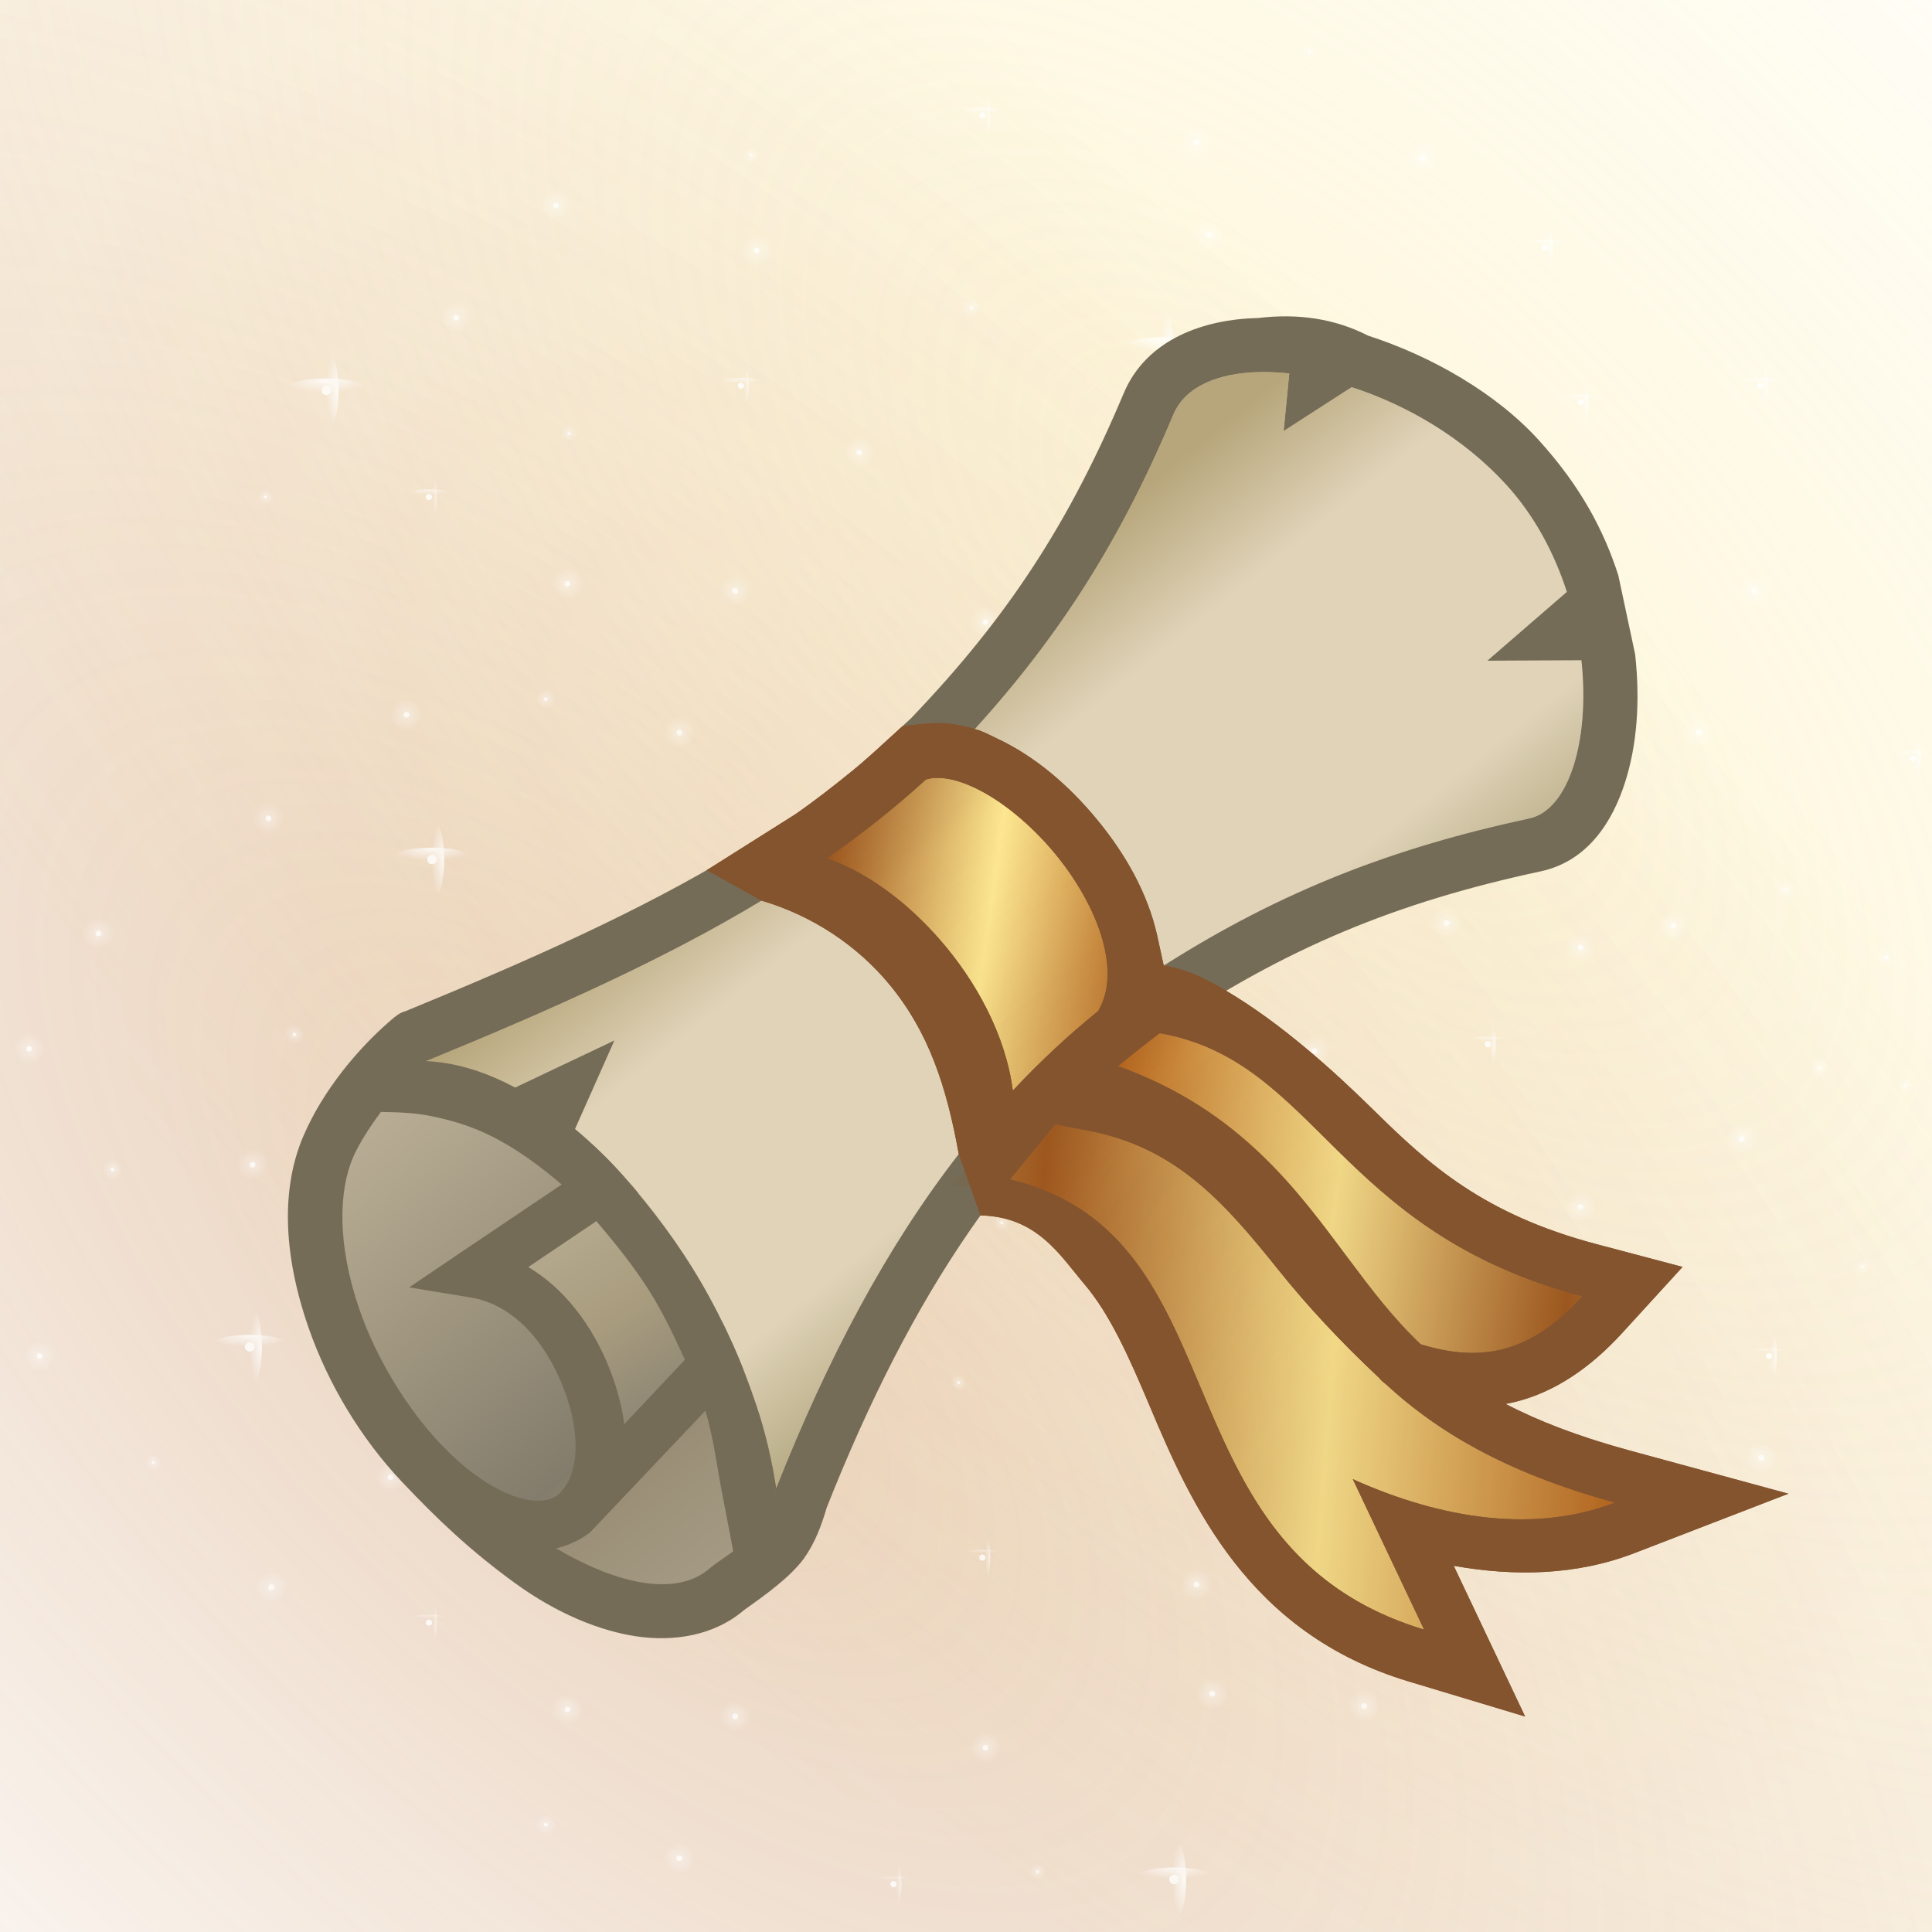 <svg height="500" viewBox="0 0 132.292 132.292" width="500" xmlns="http://www.w3.org/2000/svg" xmlns:xlink="http://www.w3.org/1999/xlink"><linearGradient id="a"><stop offset=".2" stop-color="#84542e"/><stop offset=".789" stop-color="#84542e" stop-opacity=".3"/><stop offset=".844" stop-color="#fde791" stop-opacity="0"/><stop offset=".899" stop-color="#84542e" stop-opacity=".15"/><stop offset="1" stop-color="#84542e"/></linearGradient><linearGradient id="b" gradientUnits="userSpaceOnUse" x1="24.89" x2="47.916" y1="63.626" y2="94.256"><stop offset="0" stop-color="#b7a67b"/><stop offset=".25" stop-color="#e0d3b8"/><stop offset=".5" stop-color="#e0d3b8"/><stop offset=".75" stop-color="#e0d3b8"/><stop offset="1" stop-color="#b2a780"/></linearGradient><linearGradient id="c" gradientUnits="userSpaceOnUse" x1="21.193" x2="44.479" y1="67.184" y2="97.86"><stop offset="0" stop-color="#b8ad94"/><stop offset=".286" stop-color="#a49a83"/><stop offset=".708" stop-color="#837c6c"/><stop offset=".79" stop-color="#9a8f76"/><stop offset="1" stop-color="#a49a83"/></linearGradient><linearGradient id="d" gradientUnits="userSpaceOnUse" x1="29.48" x2="45.497" y1="74.917" y2="103.648"><stop offset="0" stop-color="#b8ad94"/><stop offset=".286" stop-color="#a99c7e"/><stop offset=".5" stop-color="#8e8775"/><stop offset=".79" stop-color="#a99c7e"/><stop offset="1" stop-color="#c1b18b"/></linearGradient><radialGradient id="e" cx="4601.122" cy="4277.677" gradientTransform="matrix(0 1 -1 0 5224.576 -3824.576)" gradientUnits="userSpaceOnUse" r="11.251" xlink:href="#f"/><linearGradient id="f"><stop offset="0" stop-color="#fff"/><stop offset=".138" stop-color="#fff" stop-opacity=".863"/><stop offset="1" stop-color="#fff" stop-opacity="0"/></linearGradient><radialGradient id="g" cx="4694.348" cy="4395.814" gradientTransform="matrix(0 1 -1 0 5224.576 -3824.576)" gradientUnits="userSpaceOnUse" r="11.251" xlink:href="#f"/><radialGradient id="h" cx="4845.757" cy="4885.488" gradientTransform="matrix(0 1 -1 0 5224.576 -3824.576)" gradientUnits="userSpaceOnUse" r="11.251" xlink:href="#f"/><radialGradient id="i" cx="4996.82" cy="4201.078" gradientTransform="matrix(0 1 -1 0 5224.576 -3824.576)" gradientUnits="userSpaceOnUse" r="11.251" xlink:href="#f"/><radialGradient id="j" cx="4264.267" cy="4804.985" gradientTransform="matrix(0 1 -1 0 5224.576 -3824.576)" gradientUnits="userSpaceOnUse" r="11.251" xlink:href="#f"/><radialGradient id="k" cx="4253.016" cy="4349.753" gradientTransform="matrix(0 1 -1 0 5224.576 -3824.576)" gradientUnits="userSpaceOnUse" r="11.251" xlink:href="#f"/><radialGradient id="l" cx="4291.935" cy="4509.851" gradientTransform="matrix(0 1 -1 0 5224.576 -3824.576)" gradientUnits="userSpaceOnUse" r="11.251" xlink:href="#f"/><radialGradient id="m" cx="4178.792" cy="4193.676" gradientTransform="matrix(0 1 -1 0 5224.576 -3824.576)" gradientUnits="userSpaceOnUse" r="11.251" xlink:href="#f"/><radialGradient id="n" cx="4508.913" cy="4184.423" gradientTransform="matrix(0 1 -1 0 5224.576 -3824.576)" gradientUnits="userSpaceOnUse" r="11.251" xlink:href="#f"/><radialGradient id="o" cx="4169.539" cy="4599.017" gradientTransform="matrix(0 1 -1 0 5224.576 -3824.576)" gradientUnits="userSpaceOnUse" r="11.251" xlink:href="#f"/><radialGradient id="p" cx="4024.055" cy="4671.334" gradientTransform="matrix(0 1 -1 0 5224.576 -3824.576)" gradientUnits="userSpaceOnUse" r="11.251" xlink:href="#f"/><radialGradient id="q" cx="4381.278" cy="4473.039" gradientTransform="matrix(0 1 -1 0 5224.576 -3824.576)" gradientUnits="userSpaceOnUse" r="5.623" xlink:href="#f"/><radialGradient id="r" cx="4207.345" cy="4447.175" gradientTransform="matrix(0 1 -1 0 5224.576 -3824.576)" gradientUnits="userSpaceOnUse" r="5.623" xlink:href="#f"/><radialGradient id="s" cx="4156.027" cy="4803.986" gradientTransform="matrix(0 1 -1 0 5224.576 -3824.576)" gradientUnits="userSpaceOnUse" r="5.623" xlink:href="#f"/><radialGradient id="t" cx="4201.722" cy="5018.051" gradientTransform="matrix(0 1 -1 0 5224.576 -3824.576)" gradientUnits="userSpaceOnUse" r="5.623" xlink:href="#f"/><radialGradient id="u" cx="4756.598" cy="4610.267" gradientTransform="matrix(0 1 -1 0 5224.576 -3824.576)" gradientUnits="userSpaceOnUse" r="5.623" xlink:href="#f"/><radialGradient id="v" cx="4724.841" cy="4498.36" gradientTransform="matrix(0 1 -1 0 5224.576 -3824.576)" gradientUnits="userSpaceOnUse" r="5.623" xlink:href="#f"/><radialGradient id="w" cx="4755.599" cy="4916.609" gradientTransform="matrix(0 1 -1 0 5224.576 -3824.576)" gradientUnits="userSpaceOnUse" r="5.623" xlink:href="#f"/><radialGradient id="x" cx="4815.322" cy="4406.499" gradientTransform="matrix(0 1 -1 0 5224.576 -3824.576)" gradientUnits="userSpaceOnUse" r="5.623" xlink:href="#f"/><radialGradient id="y" cx="4840.134" cy="4528.795" gradientTransform="matrix(0 1 -1 0 5224.576 -3824.576)" gradientUnits="userSpaceOnUse" r="5.623" xlink:href="#f"/><radialGradient id="z" cx="4994.823" cy="4675.311" gradientTransform="matrix(0 1 -1 0 5224.576 -3824.576)" gradientUnits="userSpaceOnUse" r="5.623" xlink:href="#f"/><radialGradient id="A" cx="4625.987" cy="4580.401" gradientTransform="matrix(0 1 -1 0 5224.576 -3824.576)" gradientUnits="userSpaceOnUse" r="5.623" xlink:href="#f"/><radialGradient id="B" cx="4832.085" cy="4231.342" gradientTransform="matrix(0 1 -1 0 5224.576 -3824.576)" gradientUnits="userSpaceOnUse" r="5.623" xlink:href="#f"/><radialGradient id="C" cx="4920.223" cy="4281.308" gradientTransform="matrix(0 1 -1 0 5224.576 -3824.576)" gradientUnits="userSpaceOnUse" r="5.623" xlink:href="#f"/><radialGradient id="D" cx="4483.835" cy="4313.198" gradientTransform="matrix(0 1 -1 0 5224.576 -3824.576)" gradientUnits="userSpaceOnUse" r="5.623" xlink:href="#f"/><radialGradient id="E" cx="4664.439" cy="4695.527" gradientTransform="matrix(0 1 -1 0 5224.576 -3824.576)" gradientUnits="userSpaceOnUse" r="11.251" xlink:href="#f"/><radialGradient id="F" cx="4894.265" cy="4681.855" gradientTransform="matrix(0 1 -1 0 5224.576 -3824.576)" gradientUnits="userSpaceOnUse" r="11.251" xlink:href="#f"/><radialGradient id="G" cx="4985.57" cy="4361.004" gradientTransform="matrix(0 1 -1 0 5224.576 -3824.576)" gradientUnits="userSpaceOnUse" r="11.251" xlink:href="#f"/><radialGradient id="H" cx="4713.59" cy="4089.869" gradientTransform="matrix(0 1 -1 0 5224.576 -3824.576)" gradientUnits="userSpaceOnUse" r="11.251" xlink:href="#f"/><radialGradient id="I" cx="4757.596" cy="4804.985" gradientTransform="matrix(0 1 -1 0 5224.576 -3824.576)" gradientUnits="userSpaceOnUse" r="11.251" xlink:href="#f"/><radialGradient id="J" cx="4433.335" cy="5016.053" gradientTransform="matrix(0 1 -1 0 5224.576 -3824.576)" gradientUnits="userSpaceOnUse" r="11.251" xlink:href="#f"/><radialGradient id="K" cx="4371.572" cy="4725.934" gradientTransform="matrix(0 1 -1 0 5224.576 -3824.576)" gradientUnits="userSpaceOnUse" r="11.251" xlink:href="#f"/><radialGradient id="L" cx="4510.911" cy="4743.723" gradientTransform="matrix(0 1 -1 0 5224.576 -3824.576)" gradientUnits="userSpaceOnUse" r="11.251" xlink:href="#f"/><radialGradient id="M" cx="4269.433" cy="4686.561" gradientTransform="matrix(0 1 -1 0 5224.576 -3824.576)" gradientUnits="userSpaceOnUse" r="11.251" xlink:href="#f"/><radialGradient id="N" cx="4072.584" cy="4883.49" gradientTransform="matrix(0 1 -1 0 5224.576 -3824.576)" gradientUnits="userSpaceOnUse" r="11.251" xlink:href="#f"/><radialGradient id="O" cx="4484.833" cy="4664.189" gradientTransform="matrix(0 1 -1 0 5224.576 -3824.576)" gradientUnits="userSpaceOnUse" r="7.146" xlink:href="#f"/><radialGradient id="P" cx="4613.218" cy="4640.497" gradientTransform="matrix(0 1 -1 0 5224.576 -3824.576)" gradientUnits="userSpaceOnUse" r="7.146" xlink:href="#f"/><radialGradient id="Q" cx="4091.8" cy="4252.587" gradientTransform="matrix(0 1 -1 0 5224.576 -3824.576)" gradientUnits="userSpaceOnUse" r="7.146" xlink:href="#f"/><radialGradient id="R" cx="4666.436" cy="4863.952" gradientTransform="matrix(0 1 -1 0 5224.576 -3824.576)" gradientUnits="userSpaceOnUse" r="7.146" xlink:href="#f"/><radialGradient id="S" cx="4894.265" cy="4840.102" gradientTransform="matrix(0 1 -1 0 5224.576 -3824.576)" gradientUnits="userSpaceOnUse" r="7.146" xlink:href="#f"/><radialGradient id="T" cx="4974.319" cy="4809.609" gradientTransform="matrix(0 1 -1 0 5224.576 -3824.576)" gradientUnits="userSpaceOnUse" r="7.146" xlink:href="#f"/><radialGradient id="U" cx="4589.158" cy="4997.657" gradientTransform="matrix(0 1 -1 0 5224.576 -3824.576)" gradientUnits="userSpaceOnUse" r="7.146" xlink:href="#f"/><radialGradient id="V" cx="4065.439" cy="4519.784" gradientTransform="matrix(0 1 -1 0 5224.576 -3824.576)" gradientUnits="userSpaceOnUse" r="7.146" xlink:href="#f"/><radialGradient id="W" cx="4347.426" cy="4820.244" gradientTransform="matrix(0 1 -1 0 5224.576 -3824.576)" gradientUnits="userSpaceOnUse" r="7.146" xlink:href="#f"/><radialGradient id="X" cx="4533.578" cy="4593.169" gradientTransform="matrix(0 1 -1 0 5224.576 -3824.576)" gradientUnits="userSpaceOnUse" r="7.146" xlink:href="#f"/><radialGradient id="Y" cx="4448.222" cy="4220.091" gradientTransform="matrix(0 1 -1 0 5224.576 -3824.576)" gradientUnits="userSpaceOnUse" r="11.251" xlink:href="#f"/><radialGradient id="Z" cx="4908.245" cy="4929.858" gradientTransform="matrix(0 1 -1 0 5224.576 -3824.576)" gradientUnits="userSpaceOnUse" r="11.251" xlink:href="#f"/><radialGradient id="aa" cx="4987.567" cy="5014.055" gradientTransform="matrix(0 1 -1 0 5224.576 -3824.576)" gradientUnits="userSpaceOnUse" r="11.251" xlink:href="#f"/><radialGradient id="ab" cx="3991.565" cy="4813.099" gradientTransform="matrix(0 1 -1 0 5224.576 -3824.576)" gradientUnits="userSpaceOnUse" r="11.251" xlink:href="#f"/><radialGradient id="ac" cx="4012.805" cy="4351.751" gradientTransform="matrix(0 1 -1 0 5224.576 -3824.576)" gradientUnits="userSpaceOnUse" r="11.251" xlink:href="#f"/><radialGradient id="ad" cx="4683.097" cy="5027.304" gradientTransform="matrix(0 1 -1 0 5224.576 -3824.576)" gradientUnits="userSpaceOnUse" r="11.251" xlink:href="#f"/><radialGradient id="ae" cx="4367.481" cy="4195.673" gradientTransform="matrix(0 1 -1 0 5224.576 -3824.576)" gradientUnits="userSpaceOnUse" r="11.251" xlink:href="#f"/><radialGradient id="af" cx="4526.433" cy="4089.869" gradientTransform="matrix(0 1 -1 0 5224.576 -3824.576)" gradientUnits="userSpaceOnUse" r="11.251" xlink:href="#f"/><radialGradient id="ag" cx="4261.903" cy="4242.593" gradientTransform="matrix(0 1 -1 0 5224.576 -3824.576)" gradientUnits="userSpaceOnUse" r="11.251" xlink:href="#f"/><radialGradient id="ah" cx="16633.223" cy="4517.602" gradientTransform="matrix(0 .289 -1 0 5224.576 -4086.637)" gradientUnits="userSpaceOnUse" r="19.242" xlink:href="#f"/><radialGradient id="ai" cx="-15595.086" cy="5031.646" gradientTransform="matrix(.289 0 0 1 5221.342 -4303.403)" gradientUnits="userSpaceOnUse" r="19.242" xlink:href="#f"/><radialGradient id="aj" cx="16323.169" cy="4900.55" gradientTransform="matrix(0 .289 -1 0 5224.576 -4086.637)" gradientUnits="userSpaceOnUse" r="29.733" xlink:href="#f"/><radialGradient id="ak" cx="-16917.998" cy="4941.895" gradientTransform="matrix(.289 0 0 1 5221.342 -4303.403)" gradientUnits="userSpaceOnUse" r="29.733" xlink:href="#f"/><radialGradient id="al" cx="17536.6" cy="5029.302" gradientTransform="matrix(0 .289 -1 0 5224.576 -4086.637)" gradientUnits="userSpaceOnUse" r="29.733" xlink:href="#f"/><radialGradient id="am" cx="-17362.775" cy="5293.151" gradientTransform="matrix(.289 0 0 1 5221.342 -4303.403)" gradientUnits="userSpaceOnUse" r="29.733" xlink:href="#f"/><radialGradient id="an" cx="15154.966" cy="4975.07" gradientTransform="matrix(0 .289 -1 0 5224.576 -4086.637)" gradientUnits="userSpaceOnUse" r="29.733" xlink:href="#f"/><radialGradient id="ao" cx="-17175.43" cy="4603.73" gradientTransform="matrix(.289 0 0 1 5221.342 -4303.403)" gradientUnits="userSpaceOnUse" r="29.733" xlink:href="#f"/><radialGradient id="ap" cx="16788.486" cy="4380.138" gradientTransform="matrix(0 .289 -1 0 5224.576 -4086.637)" gradientUnits="userSpaceOnUse" r="29.733" xlink:href="#f"/><radialGradient id="aq" cx="-15120.208" cy="5076.591" gradientTransform="matrix(.289 0 0 1 5221.342 -4303.403)" gradientUnits="userSpaceOnUse" r="29.733" xlink:href="#f"/><radialGradient id="ar" cx="15052.254" cy="4385.373" gradientTransform="matrix(0 .289 -1 0 5224.576 -4086.637)" gradientUnits="userSpaceOnUse" r="29.733" xlink:href="#f"/><radialGradient id="as" cx="-15138.295" cy="4573.998" gradientTransform="matrix(.289 0 0 1 5221.342 -4303.403)" gradientUnits="userSpaceOnUse" r="29.733" xlink:href="#f"/><radialGradient id="at" cx="16060.047" cy="4376.767" gradientTransform="matrix(0 .289 -1 0 5224.576 -4086.637)" gradientUnits="userSpaceOnUse" r="29.733" xlink:href="#f"/><radialGradient id="au" cx="-15108.562" cy="4865.727" gradientTransform="matrix(.289 0 0 1 5221.342 -4303.403)" gradientUnits="userSpaceOnUse" r="29.733" xlink:href="#f"/><radialGradient id="av" cx="15866.068" cy="4081.262" gradientTransform="matrix(0 .289 -1 0 5224.576 -4086.637)" gradientUnits="userSpaceOnUse" r="29.733" xlink:href="#f"/><radialGradient id="aw" cx="-14087.729" cy="4809.576" gradientTransform="matrix(.289 0 0 1 5221.342 -4303.403)" gradientUnits="userSpaceOnUse" r="29.733" xlink:href="#f"/><radialGradient id="ax" cx="17890.787" cy="4106.278" gradientTransform="matrix(0 .289 -1 0 5224.576 -4086.637)" gradientUnits="userSpaceOnUse" r="29.733" xlink:href="#f"/><radialGradient id="ay" cx="-14174.147" cy="5395.679" gradientTransform="matrix(.289 0 0 1 5221.342 -4303.403)" gradientUnits="userSpaceOnUse" r="29.733" xlink:href="#f"/><radialGradient id="az" cx="15420.522" cy="4902.732" gradientTransform="matrix(0 .289 -1 0 5224.576 -4086.637)" gradientUnits="userSpaceOnUse" r="19.242" xlink:href="#f"/><radialGradient id="aA" cx="-16925.533" cy="4680.602" gradientTransform="matrix(.289 0 0 1 5221.342 -4303.403)" gradientUnits="userSpaceOnUse" r="19.242" xlink:href="#f"/><radialGradient id="aB" cx="17559.291" cy="4676.286" gradientTransform="matrix(0 .289 -1 0 5224.576 -4086.637)" gradientUnits="userSpaceOnUse" r="19.242" xlink:href="#f"/><radialGradient id="aC" cx="-16143.265" cy="5299.719" gradientTransform="matrix(.289 0 0 1 5221.342 -4303.403)" gradientUnits="userSpaceOnUse" r="19.242" xlink:href="#f"/><radialGradient id="aD" cx="16866.557" cy="4774.492" gradientTransform="matrix(0 .289 -1 0 5224.576 -4086.637)" gradientUnits="userSpaceOnUse" r="19.242" xlink:href="#f"/><radialGradient id="aE" cx="-16482.523" cy="5099.191" gradientTransform="matrix(.289 0 0 1 5221.342 -4303.403)" gradientUnits="userSpaceOnUse" r="19.242" xlink:href="#f"/><radialGradient id="aF" cx="16071.692" cy="4574.778" gradientTransform="matrix(0 .289 -1 0 5224.576 -4086.637)" gradientUnits="userSpaceOnUse" r="19.242" xlink:href="#f"/><radialGradient id="aG" cx="-15792.604" cy="4869.099" gradientTransform="matrix(.289 0 0 1 5221.342 -4303.403)" gradientUnits="userSpaceOnUse" r="19.242" xlink:href="#f"/><radialGradient id="aH" cx="16699.693" cy="4871.098" gradientTransform="matrix(0 .289 -1 0 5224.576 -4086.637)" gradientUnits="userSpaceOnUse" r="19.242" xlink:href="#f"/><radialGradient id="aI" cx="-16816.252" cy="5050.889" gradientTransform="matrix(.289 0 0 1 5221.342 -4303.403)" gradientUnits="userSpaceOnUse" r="19.242" xlink:href="#f"/><radialGradient id="aJ" cx="18061.07" cy="4512.032" gradientTransform="matrix(0 .289 -1 0 5224.576 -4086.637)" gradientUnits="userSpaceOnUse" r="19.242" xlink:href="#f"/><radialGradient id="aK" cx="-15575.844" cy="5444.972" gradientTransform="matrix(.289 0 0 1 5221.342 -4303.403)" gradientUnits="userSpaceOnUse" r="19.242" xlink:href="#f"/><radialGradient id="aL" cx="17188.609" cy="4244.961" gradientTransform="matrix(0 .289 -1 0 5224.576 -4086.637)" gradientUnits="userSpaceOnUse" r="19.242" xlink:href="#f"/><radialGradient id="aM" cx="-14653.234" cy="5192.417" gradientTransform="matrix(.289 0 0 1 5221.342 -4303.403)" gradientUnits="userSpaceOnUse" r="19.242" xlink:href="#f"/><radialGradient id="aN" cx="15143.32" cy="4682.585" gradientTransform="matrix(0 .289 -1 0 5224.576 -4086.637)" gradientUnits="userSpaceOnUse" r="19.242" xlink:href="#f"/><radialGradient id="aO" cx="-16165.027" cy="4600.359" gradientTransform="matrix(.289 0 0 1 5221.342 -4303.403)" gradientUnits="userSpaceOnUse" r="19.242" xlink:href="#f"/><radialGradient id="aP" cx="17652.088" cy="4368.16" gradientTransform="matrix(0 .289 -1 0 5224.576 -4086.637)" gradientUnits="userSpaceOnUse" r="19.242" xlink:href="#f"/><radialGradient id="aQ" cx="-15078.83" cy="5326.582" gradientTransform="matrix(.289 0 0 1 5221.342 -4303.403)" gradientUnits="userSpaceOnUse" r="19.242" xlink:href="#f"/><radialGradient id="aR" cx="3957.291" cy="4201.078" gradientTransform="matrix(0 1 -1 0 5224.576 -3824.576)" gradientUnits="userSpaceOnUse" r="11.251" xlink:href="#f"/><radialGradient id="aS" cx="3955.293" cy="4675.311" gradientTransform="matrix(0 1 -1 0 5224.576 -3824.576)" gradientUnits="userSpaceOnUse" r="5.623" xlink:href="#f"/><radialGradient id="aT" cx="3880.693" cy="4281.308" gradientTransform="matrix(0 1 -1 0 5224.576 -3824.576)" gradientUnits="userSpaceOnUse" r="5.623" xlink:href="#f"/><radialGradient id="aU" cx="3946.04" cy="4361.004" gradientTransform="matrix(0 1 -1 0 5224.576 -3824.576)" gradientUnits="userSpaceOnUse" r="11.251" xlink:href="#f"/><radialGradient id="aV" cx="14469.968" cy="4512.032" gradientTransform="matrix(0 .289 -1 0 5224.576 -4086.637)" gradientUnits="userSpaceOnUse" r="19.242" xlink:href="#f"/><radialGradient id="aW" cx="-15575.844" cy="4405.441" gradientTransform="matrix(.289 0 0 1 5221.342 -4303.403)" gradientUnits="userSpaceOnUse" r="19.242" xlink:href="#f"/><radialGradient id="aX" cx="16783.117" cy="4155.252" gradientTransform="matrix(0 .289 -1 0 5224.576 -4086.637)" gradientUnits="userSpaceOnUse" r="19.242" xlink:href="#f"/><radialGradient id="aY" cx="-14343.332" cy="5075.037" gradientTransform="matrix(.289 0 0 1 5221.342 -4303.403)" gradientUnits="userSpaceOnUse" r="19.242" xlink:href="#f"/><radialGradient id="aZ" cx="15184.698" cy="4089.869" gradientTransform="matrix(0 .289 -1 0 5224.576 -4086.637)" gradientUnits="userSpaceOnUse" r="19.242" xlink:href="#f"/><radialGradient id="a0" cx="-14117.461" cy="4612.337" gradientTransform="matrix(.289 0 0 1 5221.342 -4303.403)" gradientUnits="userSpaceOnUse" r="19.242" xlink:href="#f"/><radialGradient id="a1" cx="14799.68" cy="4114.885" gradientTransform="matrix(0 .289 -1 0 5224.576 -4086.637)" gradientUnits="userSpaceOnUse" r="19.242" xlink:href="#f"/><radialGradient id="a2" cx="-14203.88" cy="4500.884" gradientTransform="matrix(.289 0 0 1 5221.342 -4303.403)" gradientUnits="userSpaceOnUse" r="19.242" xlink:href="#f"/><radialGradient id="a3" cx="4250.447" cy="5175.268" gradientTransform="matrix(0 -1 1 0 -5135.664 5025.32)" gradientUnits="userSpaceOnUse" r="11.251" xlink:href="#f"/><radialGradient id="a4" cx="4163.456" cy="5234.179" gradientTransform="matrix(0 -1 1 0 -5135.664 5025.32)" gradientUnits="userSpaceOnUse" r="7.146" xlink:href="#f"/><radialGradient id="a5" cx="4333.559" cy="5224.185" gradientTransform="matrix(0 -1 1 0 -5135.664 5025.32)" gradientUnits="userSpaceOnUse" r="11.251" xlink:href="#f"/><radialGradient id="a6" cx="4028.946" cy="5182.67" gradientTransform="matrix(0 -1 1 0 -5135.664 5025.32)" gradientUnits="userSpaceOnUse" r="11.251" xlink:href="#f"/><radialGradient id="a7" cx="3952.348" cy="5262.9" gradientTransform="matrix(0 -1 1 0 -5135.664 5025.32)" gradientUnits="userSpaceOnUse" r="5.623" xlink:href="#f"/><radialGradient id="a8" cx="4358.677" cy="4918.607" gradientTransform="matrix(0 1 -1 0 5224.576 -3824.576)" gradientUnits="userSpaceOnUse" r="11.251" xlink:href="#f"/><radialGradient id="a9" cx="5075.558" cy="4804.985" gradientTransform="matrix(0 1 -1 0 5224.576 -3824.576)" gradientUnits="userSpaceOnUse" r="11.251" xlink:href="#f"/><radialGradient id="ba" cx="5064.307" cy="4349.753" gradientTransform="matrix(0 1 -1 0 5224.576 -3824.576)" gradientUnits="userSpaceOnUse" r="11.251" xlink:href="#f"/><radialGradient id="bb" cx="5103.226" cy="4509.851" gradientTransform="matrix(0 1 -1 0 5224.576 -3824.576)" gradientUnits="userSpaceOnUse" r="11.251" xlink:href="#f"/><radialGradient id="bc" cx="5192.569" cy="4473.039" gradientTransform="matrix(0 1 -1 0 5224.576 -3824.576)" gradientUnits="userSpaceOnUse" r="5.623" xlink:href="#f"/><radialGradient id="bd" cx="5182.863" cy="4725.934" gradientTransform="matrix(0 1 -1 0 5224.576 -3824.576)" gradientUnits="userSpaceOnUse" r="11.251" xlink:href="#f"/><radialGradient id="be" cx="5080.724" cy="4686.561" gradientTransform="matrix(0 1 -1 0 5224.576 -3824.576)" gradientUnits="userSpaceOnUse" r="11.251" xlink:href="#f"/><radialGradient id="bf" cx="5158.717" cy="4820.244" gradientTransform="matrix(0 1 -1 0 5224.576 -3824.576)" gradientUnits="userSpaceOnUse" r="7.146" xlink:href="#f"/><radialGradient id="bg" cx="5073.194" cy="4242.593" gradientTransform="matrix(0 1 -1 0 5224.576 -3824.576)" gradientUnits="userSpaceOnUse" r="11.251" xlink:href="#f"/><radialGradient id="bh" cx="18862.688" cy="4376.767" gradientTransform="matrix(0 .289 -1 0 5224.576 -4086.637)" gradientUnits="userSpaceOnUse" r="29.733" xlink:href="#f"/><radialGradient id="bi" cx="-15108.562" cy="5677.019" gradientTransform="matrix(.289 0 0 1 5221.342 -4303.403)" gradientUnits="userSpaceOnUse" r="29.733" xlink:href="#f"/><radialGradient id="bj" cx="18223.164" cy="4902.732" gradientTransform="matrix(0 .289 -1 0 5224.576 -4086.637)" gradientUnits="userSpaceOnUse" r="19.242" xlink:href="#f"/><radialGradient id="bk" cx="-16925.533" cy="5491.893" gradientTransform="matrix(.289 0 0 1 5221.342 -4303.403)" gradientUnits="userSpaceOnUse" r="19.242" xlink:href="#f"/><radialGradient id="bl" cx="18874.334" cy="4574.778" gradientTransform="matrix(0 .289 -1 0 5224.576 -4086.637)" gradientUnits="userSpaceOnUse" r="19.242" xlink:href="#f"/><radialGradient id="bm" cx="-15792.604" cy="5680.39" gradientTransform="matrix(.289 0 0 1 5221.342 -4303.403)" gradientUnits="userSpaceOnUse" r="19.242" xlink:href="#f"/><radialGradient id="bn" cx="4756.598" cy="3890.749" gradientTransform="matrix(0 1 -1 0 5224.576 -3824.576)" gradientUnits="userSpaceOnUse" r="5.623" xlink:href="#f"/><radialGradient id="bo" cx="4625.987" cy="3860.883" gradientTransform="matrix(0 1 -1 0 5224.576 -3824.576)" gradientUnits="userSpaceOnUse" r="5.623" xlink:href="#f"/><radialGradient id="bp" cx="4664.439" cy="3976.009" gradientTransform="matrix(0 1 -1 0 5224.576 -3824.576)" gradientUnits="userSpaceOnUse" r="11.251" xlink:href="#f"/><radialGradient id="bq" cx="4894.265" cy="3962.337" gradientTransform="matrix(0 1 -1 0 5224.576 -3824.576)" gradientUnits="userSpaceOnUse" r="11.251" xlink:href="#f"/><radialGradient id="br" cx="4371.572" cy="4006.416" gradientTransform="matrix(0 1 -1 0 5224.576 -3824.576)" gradientUnits="userSpaceOnUse" r="11.251" xlink:href="#f"/><radialGradient id="bs" cx="4510.911" cy="4024.205" gradientTransform="matrix(0 1 -1 0 5224.576 -3824.576)" gradientUnits="userSpaceOnUse" r="11.251" xlink:href="#f"/><radialGradient id="bt" cx="4269.433" cy="3967.044" gradientTransform="matrix(0 1 -1 0 5224.576 -3824.576)" gradientUnits="userSpaceOnUse" r="11.251" xlink:href="#f"/><radialGradient id="bu" cx="4484.833" cy="3944.671" gradientTransform="matrix(0 1 -1 0 5224.576 -3824.576)" gradientUnits="userSpaceOnUse" r="7.146" xlink:href="#f"/><radialGradient id="bv" cx="4613.218" cy="3920.979" gradientTransform="matrix(0 1 -1 0 5224.576 -3824.576)" gradientUnits="userSpaceOnUse" r="7.146" xlink:href="#f"/><radialGradient id="bw" cx="4533.578" cy="3873.651" gradientTransform="matrix(0 1 -1 0 5224.576 -3824.576)" gradientUnits="userSpaceOnUse" r="7.146" xlink:href="#f"/><radialGradient id="bx" cx="17559.291" cy="3956.767" gradientTransform="matrix(0 .289 -1 0 5224.576 -4086.637)" gradientUnits="userSpaceOnUse" r="19.242" xlink:href="#f"/><radialGradient id="by" cx="-13657.657" cy="5299.719" gradientTransform="matrix(.289 0 0 1 5221.342 -4303.403)" gradientUnits="userSpaceOnUse" r="19.242" xlink:href="#f"/><radialGradient id="bz" cx="16071.692" cy="3855.26" gradientTransform="matrix(0 .289 -1 0 5224.576 -4086.637)" gradientUnits="userSpaceOnUse" r="19.242" xlink:href="#f"/><radialGradient id="bA" cx="-13306.996" cy="4869.099" gradientTransform="matrix(.289 0 0 1 5221.342 -4303.403)" gradientUnits="userSpaceOnUse" r="19.242" xlink:href="#f"/><radialGradient id="bB" cx="15143.32" cy="3963.067" gradientTransform="matrix(0 .289 -1 0 5224.576 -4086.637)" gradientUnits="userSpaceOnUse" r="19.242" xlink:href="#f"/><radialGradient id="bC" cx="-13679.42" cy="4600.359" gradientTransform="matrix(.289 0 0 1 5221.342 -4303.403)" gradientUnits="userSpaceOnUse" r="19.242" xlink:href="#f"/><mask id="bD" maskUnits="userSpaceOnUse"><path d="m-13.229-13.229h158.75v158.75h-158.75z" fill="url(#bE)" filter="url(#bF)" stroke-width="11.83"/></mask><radialGradient id="bE" cx="66.146" cy="66.146" gradientTransform="matrix(-1 0 0 -1 132.292 132.292)" gradientUnits="userSpaceOnUse" r="66.146"><stop offset="0" stop-color="#fff"/><stop offset=".5" stop-color="#fff"/><stop offset=".75" stop-color="#808080"/><stop offset=".875" stop-color="#404040"/><stop offset="1"/></radialGradient><filter id="bF" color-interpolation-filters="sRGB" height="1.014" width="1.014" x="-.007" y="-.007"><feGaussianBlur stdDeviation=".446"/></filter><radialGradient id="bG" cx="703.056" cy="255.4" gradientTransform="matrix(.121 -.121 .058 .058 -57.693 112.547)" gradientUnits="userSpaceOnUse" r="1011.861"><stop offset="0" stop-color="#fde791"/><stop offset=".09" stop-color="#fde791"/><stop offset="1" stop-color="#fde791" stop-opacity="0"/></radialGradient><radialGradient id="bH" cx="703.056" cy="1070.218" gradientTransform="matrix(.121 -.121 .058 .058 -57.693 112.547)" gradientUnits="userSpaceOnUse" r="1011.861" spreadMethod="pad"><stop offset="0" stop-color="#b7671e"/><stop offset=".09" stop-color="#b7671e" stop-opacity=".9"/><stop offset="1" stop-color="#b7671e" stop-opacity="0"/></radialGradient><linearGradient id="bI" gradientUnits="userSpaceOnUse" x1="64.796" x2="52.47" y1="67.136" y2="50.613"><stop offset="0" stop-color="#84542e"/><stop offset=".2" stop-color="#84542e" stop-opacity=".8"/><stop offset=".75" stop-color="#fde791" stop-opacity="0"/><stop offset=".85" stop-color="#84542e" stop-opacity=".4"/><stop offset="1" stop-color="#84542e"/></linearGradient><linearGradient id="bJ" gradientUnits="userSpaceOnUse" x1="90.733" x2="65.485" xlink:href="#a" y1="92.284" y2="71.55"/><linearGradient id="bK" gradientUnits="userSpaceOnUse" x1="86.722" x2="74.465" xlink:href="#a" y1="78.035" y2="62.995"/><filter id="bL" color-interpolation-filters="sRGB" height="1.091" width="1.102" x="-.051" y="-.046"><feGaussianBlur stdDeviation=".473"/></filter><filter id="bM" color-interpolation-filters="sRGB" height="1.067" width="1.045" x="-.022" y="-.033"><feGaussianBlur stdDeviation=".346"/></filter><filter id="bN" color-interpolation-filters="sRGB" height="1.06" width="1.049" x="-.025" y="-.03"><feGaussianBlur stdDeviation=".494"/></filter><linearGradient id="bO" gradientTransform="matrix(391.593 0 0 -391.593 60.796 7618.49)" gradientUnits="userSpaceOnUse" spreadMethod="pad" x1="0" x2="1" y1="0" y2="0"><stop offset="0" stop-color="#9f571d"/><stop offset=".511" stop-color="#fde791"/><stop offset="1" stop-color="#b7671e"/></linearGradient><linearGradient id="bP" gradientTransform="matrix(3.78 0 0 3.78 -341.506 91.506)" gradientUnits="userSpaceOnUse" spreadMethod="reflect" x1="104.222" x2="110.071" xlink:href="#bO" y1="-10.62" y2="-9.585"/><linearGradient id="bQ" gradientTransform="matrix(3.78 0 0 3.78 -341.506 91.506)" gradientUnits="userSpaceOnUse" spreadMethod="reflect" x1="117.916" x2="109.423" xlink:href="#bO" y1="-5.401" y2="-6.945"/><linearGradient id="bR" gradientTransform="matrix(3.78 0 0 3.78 -341.506 91.506)" gradientUnits="userSpaceOnUse" spreadMethod="reflect" x1="107.653" x2="118.329" xlink:href="#bO" y1="-2.171" y2="-.974"/><g><g mask="url(#bD)" stroke-width=".094" transform="matrix(0 1 -1 0 132.292 -0)"><path d="m-16.763-16.763c-67.658 67.658-96.044 148.97-63.396 181.618 32.648 32.648 113.96 4.262 181.618-63.396 67.658-67.658 96.044-148.97 63.396-181.618-32.648-32.648-113.96-4.262-181.618 63.396z" fill="url(#bG)" opacity=".3"/><path d="m30.833 30.833c-67.658 67.658-96.044 148.97-63.396 181.618 32.648 32.648 113.96 4.262 181.618-63.396 67.658-67.658 96.044-148.97 63.396-181.618-32.648-32.648-113.96-4.262-181.618 63.396z" fill="url(#bH)" opacity=".3"/></g><g opacity=".8" transform="matrix(.097 0 0 .095 -1.845 -1.799)"><circle cx="946.9" cy="776.5" fill="url(#e)" opacity=".5" r="11.3"/><circle cx="828.8" cy="869.8" fill="url(#g)" opacity=".5" r="11.3"/><circle cx="339.1" cy="1021.2" fill="url(#h)" opacity=".5" r="11.3"/><circle cx="1023.5" cy="1172.2" fill="url(#i)" opacity=".5" r="11.3"/><circle cx="419.6" cy="439.7" fill="url(#j)" opacity=".5" r="11.3"/><circle cx="874.8" cy="428.4" fill="url(#k)" opacity=".5" r="11.3"/><circle cx="714.7" cy="467.4" fill="url(#l)" opacity=".5" r="11.3"/><circle cx="1030.9" cy="354.2" fill="url(#m)" opacity=".5" r="11.3"/><circle cx="1040.2" cy="684.3" fill="url(#n)" opacity=".5" r="11.3"/><circle cx="625.6" cy="345" fill="url(#o)" opacity=".5" r="11.3"/><circle cx="553.2" cy="199.5" fill="url(#p)" opacity=".5" r="11.3"/><circle cx="751.5" cy="556.7" fill="url(#q)" opacity=".5" r="5.6"/><circle cx="777.4" cy="382.8" fill="url(#r)" opacity=".5" r="5.6"/><circle cx="420.6" cy="331.5" fill="url(#s)" opacity=".5" r="5.6"/><circle cx="206.5" cy="377.1" fill="url(#t)" opacity=".5" r="5.6"/><circle cx="614.3" cy="932" fill="url(#u)" opacity=".5" r="5.6"/><circle cx="726.2" cy="900.3" fill="url(#v)" opacity=".5" r="5.6"/><circle cx="308" cy="931" fill="url(#w)" opacity=".5" r="5.6"/><circle cx="818.1" cy="990.7" fill="url(#x)" opacity=".5" r="5.6"/><circle cx="695.8" cy="1015.6" fill="url(#y)" opacity=".5" r="5.6"/><circle cx="549.3" cy="1170.2" fill="url(#z)" opacity=".5" r="5.6"/><circle cx="644.2" cy="801.4" fill="url(#A)" opacity=".5" r="5.6"/><circle cx="993.2" cy="1007.5" fill="url(#B)" opacity=".5" r="5.6"/><circle cx="943.3" cy="1095.6" fill="url(#C)" opacity=".5" r="5.6"/><circle cx="911.4" cy="659.3" fill="url(#D)" opacity=".5" r="5.6"/><circle cx="529" cy="839.9" fill="url(#E)" opacity=".5" r="11.3"/><circle cx="542.7" cy="1069.7" fill="url(#F)" opacity=".5" r="11.3"/><circle cx="863.6" cy="1161" fill="url(#G)" opacity=".5" r="11.3"/><circle cx="1134.7" cy="889" fill="url(#H)" opacity=".5" r="11.3"/><circle cx="419.6" cy="933" fill="url(#I)" opacity=".5" r="11.3"/><circle cx="208.5" cy="608.8" fill="url(#J)" opacity=".5" r="11.3"/><circle cx="498.6" cy="547" fill="url(#K)" opacity=".5" r="11.3"/><circle cx="480.9" cy="686.3" fill="url(#L)" opacity=".5" r="11.3"/><circle cx="538" cy="444.9" fill="url(#M)" opacity=".5" r="11.3"/><circle cx="341.1" cy="248" fill="url(#N)" opacity=".5" r="11.3"/><circle cx="560.4" cy="660.3" fill="url(#O)" opacity=".5" r="7.1"/><circle cx="584.1" cy="788.6" fill="url(#P)" opacity=".5" r="7.1"/><circle cx="972" cy="267.2" fill="url(#Q)" opacity=".5" r="7.1"/><circle cx="360.6" cy="841.9" fill="url(#R)" opacity=".5" r="7.1"/><circle cx="384.5" cy="1069.7" fill="url(#S)" opacity=".5" r="7.1"/><circle cx="415" cy="1149.7" fill="url(#T)" opacity=".5" r="7.1"/><circle cx="226.9" cy="764.6" fill="url(#U)" opacity=".5" r="7.1"/><circle cx="704.8" cy="240.9" fill="url(#V)" opacity=".5" r="7.1"/><circle cx="404.3" cy="522.8" fill="url(#W)" opacity=".5" r="7.1"/><circle cx="631.4" cy="709" fill="url(#X)" opacity=".5" r="7.1"/><circle cx="1004.5" cy="623.6" fill="url(#Y)" opacity=".5" r="11.3"/><circle cx="294.7" cy="1083.7" fill="url(#Z)" opacity=".5" r="11.3"/><circle cx="210.5" cy="1163" fill="url(#aa)" opacity=".5" r="11.3"/><circle cx="411.5" cy="167" fill="url(#ab)" opacity=".5" r="11.3"/><circle cx="872.8" cy="188.2" fill="url(#ac)" opacity=".5" r="11.3"/><circle cx="197.3" cy="858.5" fill="url(#ad)" opacity=".5" r="11.3"/><circle cx="1028.9" cy="542.9" fill="url(#ae)" opacity=".5" r="11.3"/><circle cx="1134.7" cy="701.9" fill="url(#af)" opacity=".5" r="11.3"/><circle cx="982" cy="437.3" fill="url(#ag)" opacity=".5" r="11.3"/><ellipse cx="707" cy="728.2" fill="url(#ah)" rx="19.2" ry="5.6"/><ellipse cx="707" cy="728.2" fill="url(#ai)" rx="5.6" ry="19.2"/><ellipse cx="324" cy="638.5" fill="url(#aj)" rx="29.7" ry="8.6"/><ellipse cx="324" cy="638.5" fill="url(#ak)" rx="8.6" ry="29.7"/><ellipse cx="195.3" cy="989.7" fill="url(#al)" rx="29.7" ry="8.6"/><ellipse cx="195.3" cy="989.7" fill="url(#am)" rx="8.6" ry="29.7"/><ellipse cx="249.5" cy="300.3" fill="url(#an)" rx="29.7" ry="8.6"/><ellipse cx="249.5" cy="300.3" fill="url(#ao)" rx="8.6" ry="29.7"/><ellipse cx="844.4" cy="773.2" fill="url(#ap)" rx="29.7" ry="8.6"/><ellipse cx="844.4" cy="773.2" fill="url(#aq)" rx="8.6" ry="29.7"/><ellipse cx="839.2" cy="270.6" fill="url(#ar)" rx="29.7" ry="8.6"/><ellipse cx="839.2" cy="270.6" fill="url(#as)" rx="8.6" ry="29.7"/><ellipse cx="847.8" cy="562.3" fill="url(#at)" rx="29.7" ry="8.6"/><ellipse cx="847.8" cy="562.3" fill="url(#au)" rx="8.6" ry="29.7"/><ellipse cx="1143.3" cy="506.2" fill="url(#av)" rx="29.7" ry="8.6"/><ellipse cx="1143.3" cy="506.2" fill="url(#aw)" rx="8.6" ry="29.7"/><ellipse cx="1118.3" cy="1092.3" fill="url(#ax)" rx="29.7" ry="8.6"/><ellipse cx="1118.3" cy="1092.3" fill="url(#ay)" rx="8.6" ry="29.7"/><ellipse cx="321.8" cy="377.2" fill="url(#az)" rx="19.2" ry="5.6"/><ellipse cx="321.8" cy="377.2" fill="url(#aA)" rx="5.6" ry="19.2"/><ellipse cx="548.3" cy="996.3" fill="url(#aB)" rx="19.2" ry="5.6"/><ellipse cx="548.3" cy="996.3" fill="url(#aC)" rx="5.6" ry="19.2"/><ellipse cx="450.1" cy="795.8" fill="url(#aD)" rx="19.2" ry="5.6"/><ellipse cx="450.1" cy="795.8" fill="url(#aE)" rx="5.6" ry="19.2"/><ellipse cx="649.8" cy="565.7" fill="url(#aF)" rx="19.2" ry="5.6"/><ellipse cx="649.8" cy="565.7" fill="url(#aG)" rx="5.6" ry="19.2"/><ellipse cx="353.5" cy="747.5" fill="url(#aH)" rx="19.2" ry="5.6"/><ellipse cx="353.5" cy="747.5" fill="url(#aI)" rx="5.6" ry="19.2"/><ellipse cx="712.5" cy="1141.6" fill="url(#aJ)" rx="19.2" ry="5.6"/><ellipse cx="712.5" cy="1141.6" fill="url(#aK)" rx="5.6" ry="19.2"/><ellipse cx="979.6" cy="889" fill="url(#aL)" rx="19.2" ry="5.6"/><ellipse cx="979.6" cy="889" fill="url(#aM)" rx="5.6" ry="19.2"/><ellipse cx="542" cy="297" fill="url(#aN)" rx="19.2" ry="5.6"/><ellipse cx="542" cy="297" fill="url(#aO)" rx="5.6" ry="19.2"/><ellipse cx="856.4" cy="1023.2" fill="url(#aP)" rx="19.2" ry="5.6"/><ellipse cx="856.4" cy="1023.2" fill="url(#aQ)" rx="5.6" ry="19.2"/><circle cx="1023.5" cy="132.7" fill="url(#aR)" opacity=".5" r="11.3"/><circle cx="549.3" cy="130.7" fill="url(#aS)" opacity=".5" r="5.6"/><circle cx="943.3" cy="56.1" fill="url(#aT)" opacity=".5" r="5.6"/><circle cx="863.6" cy="121.5" fill="url(#aU)" opacity=".5" r="11.3"/><ellipse cx="712.5" cy="102" fill="url(#aV)" rx="19.2" ry="5.6"/><ellipse cx="712.5" cy="102" fill="url(#aW)" rx="5.6" ry="19.2"/><ellipse cx="1069.3" cy="771.6" fill="url(#aX)" rx="19.2" ry="5.6"/><ellipse cx="1069.3" cy="771.6" fill="url(#aY)" rx="5.6" ry="19.2"/><ellipse cx="1134.7" cy="308.9" fill="url(#aZ)" rx="19.2" ry="5.6"/><ellipse cx="1134.7" cy="308.9" fill="url(#a0)" rx="5.6" ry="19.2"/><ellipse cx="1109.7" cy="197.5" fill="url(#a1)" rx="19.2" ry="5.6"/><ellipse cx="1109.7" cy="197.5" fill="url(#a2)" rx="5.6" ry="19.2"/><circle cx="39.6" cy="774.9" fill="url(#a3)" opacity=".5" r="11.3"/><circle cx="98.5" cy="861.9" fill="url(#a4)" opacity=".5" r="7.1"/><circle cx="88.5" cy="691.8" fill="url(#a5)" opacity=".5" r="11.3"/><circle cx="47" cy="996.4" fill="url(#a6)" opacity=".5" r="11.3"/><circle cx="127.2" cy="1073" fill="url(#a7)" opacity=".5" r="5.6"/><circle cx="306" cy="534.1" fill="url(#a8)" opacity=".5" r="11.3"/><circle cx="419.6" cy="1251" fill="url(#a9)" opacity=".5" r="11.3"/><circle cx="874.8" cy="1239.7" fill="url(#ba)" opacity=".5" r="11.3"/><circle cx="714.7" cy="1278.6" fill="url(#bb)" opacity=".5" r="11.3"/><circle cx="751.5" cy="1368" fill="url(#bc)" opacity=".5" r="5.6"/><circle cx="498.6" cy="1358.3" fill="url(#bd)" opacity=".5" r="11.3"/><circle cx="538" cy="1256.1" fill="url(#be)" opacity=".5" r="11.3"/><circle cx="404.3" cy="1334.1" fill="url(#bf)" opacity=".5" r="7.1"/><circle cx="982" cy="1248.6" fill="url(#bg)" opacity=".5" r="11.3"/><ellipse cx="847.8" cy="1373.6" fill="url(#bh)" rx="29.7" ry="8.6"/><ellipse cx="847.8" cy="1373.6" fill="url(#bi)" rx="8.6" ry="29.7"/><ellipse cx="321.8" cy="1188.5" fill="url(#bj)" rx="19.2" ry="5.6"/><ellipse cx="321.8" cy="1188.5" fill="url(#bk)" rx="5.6" ry="19.2"/><ellipse cx="649.8" cy="1377" fill="url(#bl)" rx="19.2" ry="5.6"/><ellipse cx="649.8" cy="1377" fill="url(#bm)" rx="5.6" ry="19.2"/><circle cx="1333.8" cy="932" fill="url(#bn)" opacity=".5" r="5.6"/><circle cx="1363.7" cy="801.4" fill="url(#bo)" opacity=".5" r="5.6"/><circle cx="1248.6" cy="839.9" fill="url(#bp)" opacity=".5" r="11.3"/><circle cx="1262.2" cy="1069.7" fill="url(#bq)" opacity=".5" r="11.3"/><circle cx="1218.2" cy="547" fill="url(#br)" opacity=".5" r="11.3"/><circle cx="1200.4" cy="686.3" fill="url(#bs)" opacity=".5" r="11.3"/><circle cx="1257.5" cy="444.9" fill="url(#bt)" opacity=".5" r="11.3"/><circle cx="1279.9" cy="660.3" fill="url(#bu)" opacity=".5" r="7.1"/><circle cx="1303.6" cy="788.6" fill="url(#bv)" opacity=".5" r="7.1"/><circle cx="1350.9" cy="709" fill="url(#bw)" opacity=".5" r="7.1"/><ellipse cx="1267.8" cy="996.3" fill="url(#bx)" rx="19.2" ry="5.6"/><ellipse cx="1267.8" cy="996.3" fill="url(#by)" rx="5.6" ry="19.2"/><ellipse cx="1369.3" cy="565.7" fill="url(#bz)" rx="19.2" ry="5.6"/><ellipse cx="1369.3" cy="565.7" fill="url(#bA)" rx="5.6" ry="19.2"/><ellipse cx="1261.5" cy="297" fill="url(#bB)" rx="19.2" ry="5.6"/><ellipse cx="1261.5" cy="297" fill="url(#bC)" rx="5.6" ry="19.2"/><g fill="#fff"><circle cx="946.9" cy="776.5" r="2"/><circle cx="828.8" cy="869.8" r="2"/><circle cx="339.1" cy="1021.2" r="2"/><circle cx="1023.5" cy="1172.2" r="2"/><circle cx="419.6" cy="439.7" r="2"/><circle cx="874.8" cy="428.4" r="2"/><circle cx="714.7" cy="467.4" r="2"/><circle cx="1030.9" cy="354.2" r="2"/><circle cx="1040.2" cy="684.3" r="2"/><circle cx="625.6" cy="345" r="2"/><circle cx="553.2" cy="199.5" r="2"/><circle cx="751.5" cy="556.7" r="1"/><circle cx="777.4" cy="382.8" r="1"/><circle cx="420.6" cy="331.5" r="1"/><circle cx="206.5" cy="377.1" r="1"/><circle cx="614.3" cy="932" r="1"/><circle cx="726.2" cy="900.3" r="1"/><circle cx="308" cy="931" r="1"/><circle cx="818.1" cy="990.7" r="1"/><circle cx="695.8" cy="1015.6" r="1"/><circle cx="549.3" cy="1170.2" r="1"/><circle cx="644.2" cy="801.4" r="1"/><circle cx="993.2" cy="1007.5" r="1"/><circle cx="943.3" cy="1095.6" r="1"/><circle cx="911.4" cy="659.3" r="1"/><circle cx="529" cy="839.9" r="2"/><circle cx="542.7" cy="1069.7" r="2"/><circle cx="863.6" cy="1161" r="2"/><circle cx="1134.7" cy="889" r="2"/><circle cx="419.6" cy="933" r="2"/><circle cx="208.5" cy="608.8" r="2"/><circle cx="498.6" cy="547" r="2"/><circle cx="480.9" cy="686.3" r="2"/><circle cx="538" cy="444.9" r="2"/><circle cx="341.1" cy="248" r="2"/><circle cx="560.4" cy="660.3" r="1.3"/><circle cx="584.1" cy="788.6" r="1.3"/><circle cx="972" cy="267.2" r="1.3"/><circle cx="360.6" cy="841.9" r="1.3"/><circle cx="384.5" cy="1069.7" r="1.3"/><circle cx="415" cy="1149.7" r="1.3"/><circle cx="226.9" cy="764.6" r="1.3"/><circle cx="704.8" cy="240.9" r="1.3"/><circle cx="404.3" cy="522.8" r="1.3"/><circle cx="631.4" cy="709" r="1.3"/><circle cx="1004.5" cy="623.6" r="2"/><circle cx="294.7" cy="1083.7" r="2"/><circle cx="210.5" cy="1163" r="2"/><circle cx="411.5" cy="167" r="2"/><circle cx="872.8" cy="188.2" r="2"/><circle cx="197.3" cy="858.5" r="2"/><circle cx="1028.9" cy="542.9" r="2"/><circle cx="1134.7" cy="701.9" r="2"/><circle cx="982" cy="437.3" r="2"/><circle cx="707" cy="728.2" r="2.2"/><circle cx="324" cy="638.5" r="3.4"/><circle cx="195.3" cy="989.7" r="3.4"/><circle cx="249.5" cy="300.3" r="3.4"/><circle cx="844.4" cy="773.2" r="3.4"/><circle cx="839.2" cy="270.6" r="3.4"/><circle cx="847.8" cy="562.3" r="3.4"/><circle cx="1143.3" cy="506.2" r="3.4"/><circle cx="1118.3" cy="1092.3" r="3.4"/><circle cx="321.8" cy="377.2" r="2.2"/><circle cx="548.3" cy="996.3" r="2.2"/><circle cx="450.1" cy="795.8" r="2.2"/><circle cx="649.8" cy="565.7" r="2.2"/><circle cx="353.5" cy="747.5" r="2.2"/><circle cx="712.5" cy="1141.6" r="2.2"/><circle cx="979.6" cy="889" r="2.2"/><circle cx="542" cy="297" r="2.2"/><circle cx="856.4" cy="1023.2" r="2.2"/><circle cx="1023.5" cy="132.7" r="2"/><circle cx="549.3" cy="130.7" r="1"/><circle cx="943.3" cy="56.1" r="1"/><circle cx="863.6" cy="121.5" r="2"/><circle cx="712.5" cy="102" r="2.2"/><circle cx="1069.3" cy="771.6" r="2.2"/><circle cx="1134.7" cy="308.9" r="2.2"/><circle cx="1109.7" cy="197.5" r="2.2"/><circle cx="39.6" cy="774.9" r="2"/><circle cx="98.5" cy="861.9" r="1.3"/><circle cx="88.5" cy="691.8" r="2"/><circle cx="47" cy="996.4" r="2"/><circle cx="127.2" cy="1073" r="1"/><circle cx="306" cy="534.1" r="2"/><circle cx="419.6" cy="1251" r="2"/><circle cx="874.8" cy="1239.7" r="2"/><circle cx="714.7" cy="1278.6" r="2"/><circle cx="751.5" cy="1368" r="1"/><circle cx="498.6" cy="1358.3" r="2"/><circle cx="538" cy="1256.1" r="2"/><circle cx="404.3" cy="1334.1" r="1.3"/><circle cx="982" cy="1248.6" r="2"/><circle cx="847.8" cy="1373.6" r="3.4"/><circle cx="321.8" cy="1188.5" r="2.2"/><circle cx="649.8" cy="1377" r="2.2"/><circle cx="1333.8" cy="932" r="1"/><circle cx="1363.7" cy="801.4" r="1"/><circle cx="1248.6" cy="839.9" r="2"/><circle cx="1262.2" cy="1069.7" r="2"/><circle cx="1218.2" cy="547" r="2"/><circle cx="1200.4" cy="686.3" r="2"/><circle cx="1257.5" cy="444.9" r="2"/><circle cx="1279.9" cy="660.3" r="1.3"/><circle cx="1303.6" cy="788.6" r="1.3"/><circle cx="1350.9" cy="709" r="1.3"/><circle cx="1267.8" cy="996.3" r="2.2"/><circle cx="1369.3" cy="565.7" r="2.2"/><circle cx="1261.5" cy="297" r="2.2"/></g></g></g><g transform="matrix(.999 -.033 .033 .999 2.537 9.936)"><path d="m83.209 14.6c-3.636-.039-7.664 1.149-9.368 4.848v.001c-4.009 8.704-8.405 15.042-15.292 21.764-3.688 3.249-5.781 4.789-8.077 6.281l-4.404 2.657c-6.491 3.628-14.024 6.714-22.785 9.976-.422.095-.704.323-1.03.586-2.336 1.88-4.803 4.642-6.25 7.718-1.63 3.465-1.694 7.941-.108 13.089 1.229 3.991 3.397 7.804 6.031 10.789 2.45 2.777 4.605 4.931 7.492 7.188 2.887 2.257 5.807 3.524 8.278 3.966 2.471.442 5.255.156 7.411-1.571 1.49-.983 3.169-2.106 4.17-3.343.843-1.1 1.297-2.24 1.711-3.484 3.146-7.231 6.559-13.417 10.433-18.653.727-.982 1.469-1.93 2.23-2.846l3.672-4.031c1.754-1.752 3.52-3.302 7.53-6.195 8.806-5.597 16.625-8.445 26.457-10.216 3.282-.592 5.045-3.294 5.97-5.883.926-2.589 1.227-5.574.988-8.752l-.975-5.458c-.881-3.073-2.351-6.153-5.155-9.451-2.804-3.298-7.144-5.981-11.421-7.517-2.23-1.237-4.739-1.705-7.506-1.462z" fill="#756c57"/><path d="m19.354 70.008c-1.065 2.262-1.304 5.93.08 10.422 1.054 3.421 3.027 6.889 5.268 9.429 2.241 2.54 4.799 4.784 7.678 7.397 4.264 2.716 8.18 3.533 10.409 1.746.781-.626 2.648-1.578 3.587-2.758.596-.749 1.193-2.613 1.193-2.613 3.846-8.847 8.131-16.302 13.255-22.464l3.847-4.224c1.893-1.893 3.891-3.642 8.093-6.669 9.216-5.873 17.66-8.953 27.887-10.796 2.732-.493 4.333-5.229 3.922-10.713l-6.441-.183 5.599-4.532c-.76-2.65-2.018-5.252-3.876-7.437-2.845-3.345-6.675-5.73-10.392-7.065l-4.757 2.848.515-3.927c-.71-.1-1.394-.159-2.05-.165v-0c-2.861-.03-5.114.844-5.966 2.694-4.173 9.06-8.931 15.915-16.138 22.936-3.84 3.388-6.155 5.094-8.597 6.68l-4.569 2.757c-6.779 3.792-14.491 6.938-23.326 10.228-1.641 1.321-4.29 4.43-5.221 6.409z" fill="url(#c)"/><path d="m32.379 97.255c1.05-.214 2.003-.73 2.407-1.076l8.111-8.017 21.746-21.493c-.126-1.392-.548-2.681-.98-3.968l-22.054 21.922-4.295 4.269c-.113-1.201-.399-2.472-.87-3.795-1.084-3.047-2.921-5.616-5.336-7.169l4.758-2.985 25.814-16.195c-1.783-2.492-2.189-3.016-2.069-2.789l-26.041 16.393-7.048 4.417-3.63 2.283 4.208.834c2.612.52 4.853 2.806 6.115 6.352.939 2.639.853 4.767.338 6.027-.175.484-.427.793-.767 1.164-.397.395-.916.543-1.6.519-1.739-.06-4.243-1.552-6.484-4.092l-2.776 2.45z" fill="#756c57"/><path d="m63.663 62.702-22.054 21.922-4.295 4.269c-.113-1.201-.399-2.472-.87-3.795-1.084-3.047-2.921-5.616-5.336-7.169l4.758-2.985 25.814-16.195" fill="url(#d)"/><path d="m47.569 93.631c3.846-8.847 8.132-16.302 13.255-22.464l3.847-4.224c1.585-1.585 3.055-3.029 6.018-5.245 1.513-1.08 3.111-2.094 4.597-2.973 8.261-4.88 16.077-7.573 25.365-9.247 2.732-.493 4.334-5.229 3.922-10.713l-6.441-.183 5.599-4.532c-.76-2.65-2.018-5.252-3.876-7.437-2.845-3.345-6.675-5.73-10.392-7.066l-4.757 2.848.515-3.927c-.71-.1-1.394-.159-2.05-.166l-0.0 0c-2.861-.03-5.114.844-5.966 2.694-3.818 8.289-8.086 14.692-14.311 21.105-1.183 1.186-2.21 2.254-3.473 3.346-3.012 2.582-4.83 3.788-6.951 5.165l-4.569 2.757c-6.779 3.792-14.49 6.938-23.326 10.228.105.008.209.017.315.028 2.024.24 3.927 1.044 5.708 1.986 1.47.778 2.758 1.877 4.008 2.974 1.145 1.005 2.163 2.096 3.178 3.287 1.902 2.231 3.641 4.782 5.113 7.511 1.473 2.729 2.679 5.636 3.515 8.581.546 1.922.936 3.823 1.156 5.665z" fill="url(#b)"/><path d="m28.739 68.816c1.764.933 3.355 2.193 4.831 3.537.853.777 1.578 1.687 2.296 2.591 1.235 1.557 2.44 3.15 3.446 4.864.9 1.534 1.609 3.175 2.297 4.815.485 1.158.968 2.325 1.288 3.539.509 1.931.675 3.936.993 5.907.421 2.605 1.216 7.821 1.216 7.821l2.463-8.261c-.22-1.842-.596-3.823-1.156-5.668-.899-2.956-2.052-5.856-3.515-8.578-1.434-2.668-3.202-5.162-5.113-7.511-.962-1.182-2.079-2.295-3.178-3.287l2.897-5.976-6.905 3.002c-1.847-1.072-3.761-1.775-5.708-1.986-.106-.012-.315-.028-.315-.028s-6.281 1.175-7.833 3.43c0 0 3.079-.131 4.616-.053 1.124.058 2.259.126 3.354.383 1.39.326 2.699.755 4.028 1.458z" fill="#756c57"/></g><g transform="matrix(.999 -.033 .033 .999 2.537 9.936)"><path d="m62.171 75.416c3.888.208 5.354 2.914 6.994 4.985s2.851 5.022 4.156 8.428c2.61 6.812 6.194 15.775 17.104 19.459l7.904 2.668-4.547-10.479c4.145.873 8.364.944 12.41-.465l10.666-3.715-10.795-3.324c-11.668-3.594-14.966-8.299-18.758-13.721-3.301-4.72-7.064-10.459-15.364-13.75l-3.8-1.71-6.693 6.687z" fill="#84542e"/><path d="m66.916 67.964-4.494 4.634c18.403 3.265 10.16 25.753 29.189 32.179l-4.54-10.461c6.003 2.95 12.347 4.132 17.904 2.197-24.876-7.661-17.648-23.192-38.058-28.549z" fill="url(#bR)"/><path d="m66.373 67.004c-2.028 2.093-4.059 4.185-6.088 6.277 3.625.5 7.416 1.6 9.974 4.372 3.31 3.443 4.643 8.156 6.406 12.47 1.802 4.716 4.289 9.424 8.44 12.48 2.502 1.899 5.48 3.007 8.44 3.972-1.472-3.396-2.947-6.792-4.42-10.187 5.095 2.071 10.957 2.966 16.252 1.105 1.024-.329 2.044-.672 3.066-1.005-4.815-1.413-9.529-3.002-13.745-5.786-3.581-2.295-6.453-5.51-8.875-8.972-2.388-3.328-4.598-6.878-7.822-9.484-3.244-2.794-7.304-4.418-11.41-5.471-.073.076-.146.152-.219.229z" fill="url(#bJ)" filter="url(#bN)" opacity=".33"/><path d="m61.449 70.48 6.059-1.131 2.291.52c5.951 1.351 9.127 5.237 12.662 9.965 1.893 2.532 4.074 5.037 6.64 7.605.362.489.77.644 1.314.85 2.631.992 5.179 1.693 7.944 1.104 2.765-.589 5.258-2.193 7.496-4.486l4.27-4.377-5.854-1.758c-7.697-2.313-11.316-5.863-14.896-9.629-2.677-2.816-6.197-6.22-9.874-8.553-1.297-.823-2.51-1.538-4.213-1.866l-4.599 2.974c-2.149 1.857-4.249 3.677-6.018 5.245z" fill="#84542e"/><path d="m74.577 63.284c-1.339.922-2.65 1.92-3.928 2.979 7.175 1.691 11.168 6.524 14.778 11.352 1.917 2.564 3.774 5.134 6.069 7.431 4.432 1.671 7.91 1.165 11.709-2.728-16.886-5.074-17.609-16.914-28.628-19.035z" fill="url(#bQ)"/><path d="m74.152 62.285c-2.028 1.394-3.934 2.953-5.836 4.512 3.772.688 7.475 2.163 10.347 4.76 4.805 4.158 7.721 9.978 12.243 14.4 3.008 1.247 6.63 1.551 9.536-.139 1.848-.996 3.301-2.543 4.784-3.996-5.504-1.442-10.765-4.052-14.905-7.999-3.806-3.47-6.853-7.951-11.587-10.271-1.388-.678-2.88-1.119-4.396-1.399-.062.044-.125.089-.188.133z" fill="url(#bK)" filter="url(#bM)" opacity=".33"/><path d="m54.311 44.762c-1.222.922-2.557 1.898-3.863 2.746l-6.23 3.648 3.684 2.215c3.423 1.13 6.452 3.284 8.587 6.062 2.54 3.307 3.648 7.026 4.336 11.734l1.347 4.249 5.15-5.881c2.42-2.373 4.506-4.039 7.53-6.195.924-1.474.74-3.052.435-4.615-.139-.709-.248-1.375-.386-2.096-.556-2.91-1.99-5.642-3.867-8.072-1.876-2.431-4.097-4.442-6.561-5.711-.699-.36-.94-.529-1.578-.743-.716-.24-1.491-.419-2.259-.481-.899-.073-2.702.13-2.702.13-1.923 1.623-2.546 2.225-3.622 3.01z" fill="#84542e"/><path d="m59.971 45.363c-.195.009-.377.041-.55.086-2.194 1.873-4.509 3.579-6.951 5.165.154.06.306.122.458.188 2.588 1.131 5.027 3.131 7.048 5.593 2.447 2.981 4.328 6.747 4.695 10.547 1.893-1.893 3.892-3.642 6.018-5.245.75-1.197.903-2.642.573-4.372-.4-2.093-1.583-4.462-3.161-6.506-1.578-2.044-3.551-3.766-5.325-4.68-1.109-.571-2.044-.813-2.806-.776z" fill="url(#bP)"/><path d="m59.713 44.309c-1.245.147-1.958 1.332-2.96 1.953-2.095 1.652-4.325 3.121-6.553 4.584 2.75.911 5.311 2.399 7.358 4.461 3.392 3.374 5.855 7.849 6.182 12.682.116.406-.107 1.739.463.905 2.29-2.32 4.692-4.54 7.306-6.491 1.559-2.432 1.015-5.545-.085-8.043-1.801-3.991-4.836-7.57-8.831-9.474-.903-.404-1.886-.634-2.878-.577z" fill="url(#bI)" filter="url(#bL)" opacity=".33"/><path d="m60.457 41.611c-.939-.038-2.524.14-2.524.14-1.923 1.623-2.546 2.225-3.622 3.01-1.222.922-2.557 1.898-3.863 2.746l-6.23 3.648 3.684 2.215c3.423 1.13 6.453 3.283 8.587 6.062 2.54 3.307 3.648 7.026 4.336 11.734l1.347 4.25c3.888.208 5.355 2.914 6.995 4.985 1.64 2.071 2.851 5.022 4.156 8.428 2.61 6.812 6.195 15.775 17.104 19.459l7.904 2.668-4.547-10.479c4.145.873 8.364.944 12.41-.465l10.666-3.715-10.795-3.324c-3.446-1.061-6.157-2.22-8.371-3.464.221-.031.443-.068.666-.115 2.765-.589 5.258-2.193 7.496-4.487l4.27-4.377-5.853-1.758c-7.697-2.313-11.316-5.863-14.897-9.629-2.677-2.816-6.197-6.22-9.874-8.553-1.297-.823-2.51-1.538-4.213-1.866l-.002.001c-.139-.709-.248-1.375-.386-2.096-.556-2.91-1.99-5.641-3.866-8.072-1.876-2.431-4.097-4.442-6.561-5.711-.699-.36-.941-.529-1.579-.743-.716-.24-1.491-.419-2.258-.481-.056-.005-.116-.008-.179-.011zm-.193 3.751c.705.03 1.542.277 2.512.777 1.774.914 3.747 2.636 5.325 4.68 1.577 2.045 2.761 4.413 3.161 6.506.331 1.73.178 3.175-.572 4.372-2.126 1.603-4.125 3.352-6.018 5.245-.367-3.801-2.248-7.567-4.695-10.548-2.021-2.462-4.461-4.462-7.049-5.593-.152-.067-.304-.128-.458-.188 2.442-1.586 4.757-3.292 6.951-5.165.172-.045.355-.077.549-.086.095-.005.193-.005.294-.001zm14.585 17.979c10.757 2.263 11.611 13.946 28.356 18.978-3.641 3.731-6.988 4.349-11.161 2.924-1.853-1.873-3.259-3.877-4.737-5.991-3.301-4.72-7.065-10.459-15.364-13.749l-.006-.003c.892-.694 1.842-1.395 2.913-2.159zm-7.337 6.009 2.286.519c5.951 1.351 9.127 5.237 12.663 9.965 1.893 2.532 4.074 5.037 6.639 7.605.133.179.272.313.422.421 3.306 3.273 7.897 6.326 15.452 8.653-5.557 1.935-11.901.752-17.904-2.197l4.54 10.461c-18.357-6.199-11.338-27.342-27.339-31.759l3.05-3.483c.064-.063.127-.123.191-.185z" fill="#84542e"/></g></svg>